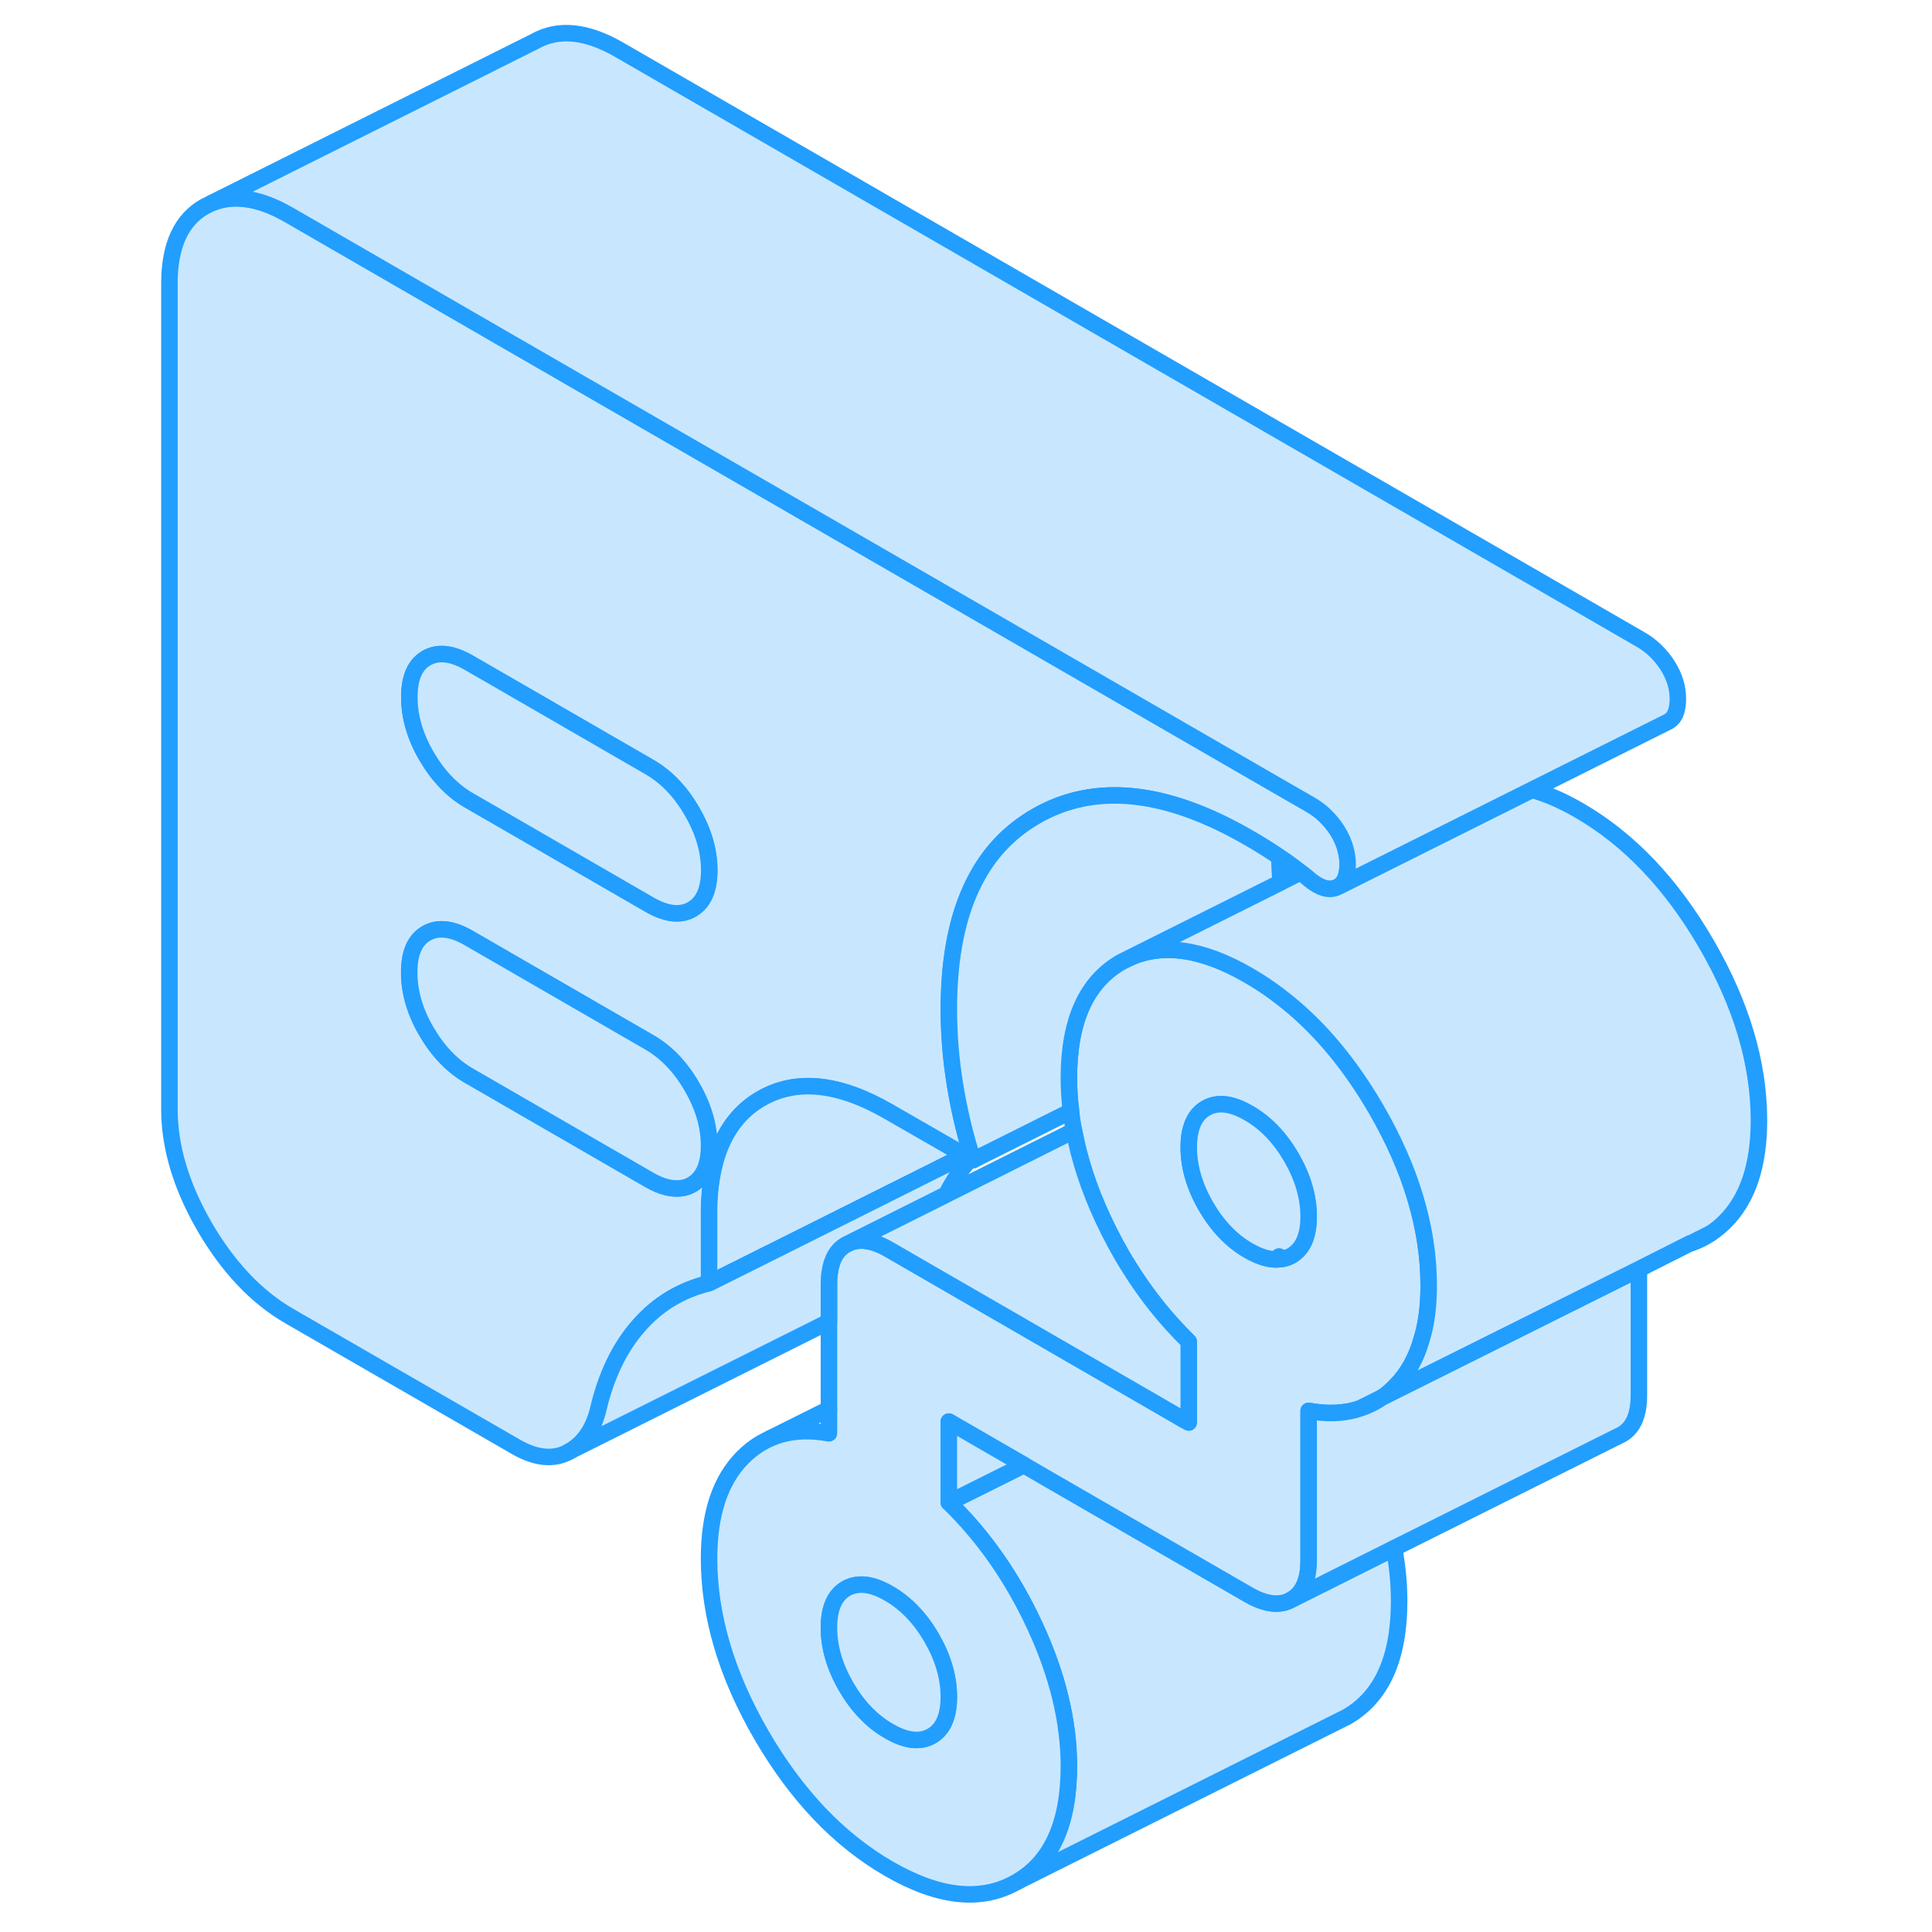 <svg width="48" height="48" viewBox="0 0 102 117" fill="#c8e7ff" xmlns="http://www.w3.org/2000/svg" stroke-width="1px" stroke-linecap="round" stroke-linejoin="round"><path d="M74.81 85.31C75.32 85.15 75.8 84.91 76.24 84.6L74.81 85.31Z" stroke="#229EFF" stroke-linejoin="round"/><path d="M74 51.46C73.91 51.07 73.73 50.67 73.49 50.29C73.06 49.63 72.52 49.1 71.85 48.72L70.2 47.77L53.89 38.35L38.84 29.66L22.76 20.38L10.02 13.02C8.24 11.99 6.68 11.75 5.34 12.29L4.89 12.51C3.47 13.32 2.76 14.87 2.76 17.16V67.17C2.76 69.46 3.47 71.83 4.89 74.29C6.32 76.74 8.03 78.55 10.02 79.7L23.73 87.61C24.94 88.31 26 88.42 26.91 87.94C27.82 87.46 28.42 86.61 28.73 85.39C29.21 83.31 30.03 81.61 31.18 80.3C32.33 78.98 33.75 78.12 35.45 77.71V73.54C35.45 73.3 35.45 73.07 35.46 72.84C35.6 69.75 36.65 67.65 38.62 66.52C40.74 65.31 43.31 65.58 46.34 67.33L50.93 69.97L51.29 70.18L51.43 70.26C51.41 70.2 51.39 70.15 51.38 70.09C51.34 69.99 51.31 69.89 51.29 69.79C50.87 68.42 50.56 67.04 50.34 65.67C50.09 64.15 49.97 62.62 49.97 61.09C49.97 60.85 49.97 60.61 49.98 60.38C50.06 57.41 50.63 54.97 51.7 53.05C52.56 51.49 53.76 50.28 55.28 49.41C58.82 47.39 63.11 47.84 68.13 50.74C68.79 51.12 69.4 51.5 69.98 51.9C70.04 51.93 70.11 51.98 70.17 52.02C70.57 52.29 70.93 52.56 71.27 52.83C71.47 52.98 71.67 53.14 71.85 53.3C72.46 53.79 72.99 53.94 73.44 53.75L73.6 53.67C73.95 53.44 74.12 52.99 74.12 52.32C74.12 52.03 74.08 51.75 74 51.46ZM34.4 71.74C34.24 71.83 34.07 71.9 33.89 71.93C33.3 72.06 32.6 71.9 31.81 71.44L20.92 65.15C19.89 64.56 19.03 63.66 18.33 62.46C17.63 61.26 17.29 60.07 17.29 58.89C17.29 57.71 17.63 56.92 18.33 56.52C19.03 56.12 19.89 56.22 20.92 56.82L22.79 57.9L31.81 63.11C32.84 63.7 33.71 64.6 34.4 65.8C35.1 67 35.45 68.19 35.45 69.37C35.45 70.55 35.1 71.34 34.4 71.74ZM34.4 55.07C33.71 55.47 32.84 55.37 31.81 54.77L22.76 49.54L20.92 48.48C19.89 47.89 19.03 46.99 18.33 45.79C17.63 44.59 17.29 43.4 17.29 42.22C17.29 41.04 17.63 40.25 18.33 39.85C19.03 39.45 19.89 39.55 20.92 40.15L22.76 41.21L31.81 46.44C32.84 47.03 33.71 47.93 34.4 49.13C35.1 50.33 35.45 51.52 35.45 52.7C35.45 53.88 35.1 54.67 34.4 55.07Z" stroke="#229EFF" stroke-linejoin="round"/><path d="M94.93 75.28C95.35 75.14 95.75 74.94 96.12 74.68L94.93 75.28Z" stroke="#229EFF" stroke-linejoin="round"/><path d="M35.45 52.7C35.45 53.88 35.1 54.67 34.4 55.07C33.71 55.47 32.84 55.37 31.81 54.77L22.76 49.54L20.92 48.48C19.89 47.89 19.03 46.99 18.33 45.79C17.63 44.59 17.29 43.4 17.29 42.22C17.29 41.04 17.63 40.25 18.33 39.85C19.03 39.45 19.89 39.55 20.92 40.15L22.76 41.21L31.81 46.44C32.84 47.03 33.71 47.93 34.4 49.13C35.1 50.33 35.45 51.52 35.45 52.7Z" stroke="#229EFF" stroke-linejoin="round"/><path d="M77.23 96.96C77.23 100.43 76.17 102.77 74.05 103.98L73.59 104.21L54.05 113.98C56.17 112.77 57.23 110.43 57.23 106.96C57.23 104.25 56.54 101.42 55.18 98.48C53.82 95.54 52.08 93.05 49.96 90.99L54.51 88.72L56.25 89.73L68.12 96.58C69.15 97.17 70.01 97.27 70.71 96.87L76.92 93.76C77.13 94.85 77.23 95.91 77.23 96.96Z" stroke="#229EFF" stroke-linejoin="round"/><path d="M78.2 72.51C77.68 70.76 76.88 68.97 75.84 67.17C74.3 64.52 72.52 62.36 70.5 60.72C69.74 60.1 68.95 59.55 68.12 59.07C65.29 57.43 62.85 57.09 60.82 58.05L60.4 58.26C58.29 59.47 57.23 61.81 57.23 65.28C57.23 65.94 57.27 66.62 57.36 67.29C57.4 67.68 57.46 68.08 57.54 68.47C57.86 70.19 58.43 71.95 59.27 73.76C59.75 74.79 60.27 75.77 60.85 76.69C61.9 78.39 63.12 79.91 64.49 81.25V86.15L64.24 86.01L62.24 84.85L55.85 81.16L53.62 79.87L48.18 76.73L46.33 75.66C45.3 75.07 44.44 74.97 43.74 75.37C43.19 75.68 42.86 76.24 42.75 77.05C42.71 77.26 42.7 77.49 42.7 77.73V86.8C40.58 86.41 38.84 86.9 37.48 88.26C36.12 89.63 35.44 91.67 35.44 94.38C35.44 97.85 36.49 101.41 38.61 105.07C40.73 108.72 43.3 111.42 46.33 113.17C49.36 114.92 51.93 115.19 54.05 113.98C56.17 112.77 57.23 110.43 57.23 106.96C57.23 104.25 56.54 101.42 55.18 98.48C53.82 95.54 52.08 93.05 49.96 90.99V86.09L54.51 88.72L56.25 89.73L68.12 96.58C69.15 97.17 70.01 97.27 70.71 96.87C71.4 96.48 71.75 95.69 71.75 94.51V85.44C72.41 85.56 73.03 85.6 73.61 85.55C74.03 85.51 74.43 85.44 74.81 85.31L76.24 84.6H76.25C76.51 84.41 76.74 84.21 76.97 83.98C77.73 83.22 78.28 82.25 78.6 81.08C78.89 80.14 79.02 79.07 79.02 77.86C79.02 76.1 78.75 74.32 78.2 72.51ZM48.92 105.13C48.22 105.53 47.36 105.43 46.33 104.83C45.3 104.24 44.44 103.34 43.74 102.14C43.05 100.94 42.7 99.75 42.7 98.57C42.7 97.39 43.05 96.6 43.74 96.2C44.44 95.81 45.3 95.9 46.33 96.5C47.36 97.09 48.22 97.99 48.92 99.19C49.61 100.39 49.96 101.58 49.96 102.76C49.96 103.94 49.61 104.73 48.92 105.13ZM70.71 76.04C70.55 76.13 70.38 76.19 70.2 76.23C70.13 76.25 70.04 76.26 69.96 76.26C69.42 76.31 68.81 76.13 68.12 75.74C67.09 75.15 66.23 74.25 65.53 73.05C64.84 71.85 64.49 70.66 64.49 69.48C64.49 68.3 64.84 67.51 65.53 67.11C66.23 66.71 67.09 66.81 68.12 67.41C69.15 68 70.01 68.9 70.71 70.1C71.4 71.3 71.75 72.49 71.75 73.67C71.75 74.85 71.4 75.64 70.71 76.04Z" stroke="#229EFF" stroke-linejoin="round"/><path d="M71.75 73.67C71.75 74.85 71.4 75.64 70.71 76.04C70.55 76.13 70.38 76.19 70.2 76.23L69.96 76.09V76.26C69.42 76.31 68.81 76.13 68.12 75.74C67.09 75.15 66.23 74.25 65.53 73.05C64.84 71.85 64.49 70.66 64.49 69.48C64.49 68.3 64.84 67.51 65.53 67.11C66.23 66.71 67.09 66.81 68.12 67.41C69.15 68 70.01 68.9 70.71 70.1C71.4 71.3 71.75 72.49 71.75 73.67Z" stroke="#229EFF" stroke-linejoin="round"/><path d="M49.96 102.76C49.96 103.94 49.61 104.73 48.92 105.13C48.22 105.53 47.36 105.43 46.33 104.83C45.3 104.24 44.44 103.34 43.74 102.14C43.05 100.94 42.7 99.75 42.7 98.57C42.7 97.39 43.05 96.6 43.74 96.2C44.44 95.81 45.3 95.9 46.33 96.5C47.36 97.09 48.22 97.99 48.92 99.19C49.61 100.39 49.96 101.58 49.96 102.76Z" stroke="#229EFF" stroke-linejoin="round"/><path d="M54.51 88.72L49.96 90.99V86.09L54.51 88.72Z" stroke="#229EFF" stroke-linejoin="round"/><path d="M91.75 76.86V84.51C91.75 85.69 91.4 86.48 90.71 86.87L76.92 93.76L70.71 96.87C71.4 96.48 71.75 95.69 71.75 94.51V85.44C72.41 85.56 73.03 85.6 73.61 85.55C74.03 85.51 74.43 85.44 74.81 85.31C75.32 85.15 75.8 84.91 76.24 84.6H76.25L80.77 82.34L91.75 76.86Z" stroke="#229EFF" stroke-linejoin="round"/><path d="M99.02 67.86C99.02 70.57 98.34 72.61 96.97 73.98C96.7 74.25 96.41 74.49 96.11 74.68L94.92 75.28H94.88L91.75 76.86L80.77 82.34L76.25 84.59C76.51 84.41 76.74 84.21 76.97 83.98C77.73 83.22 78.28 82.25 78.6 81.08C78.89 80.14 79.02 79.07 79.02 77.86C79.02 76.1 78.75 74.32 78.2 72.51C77.68 70.76 76.88 68.97 75.84 67.17C74.3 64.52 72.52 62.36 70.5 60.72C69.74 60.1 68.95 59.55 68.12 59.07C65.29 57.43 62.85 57.09 60.82 58.05L64.24 56.34L70.06 53.43L71.26 52.83C71.46 52.98 71.66 53.14 71.84 53.3C72.45 53.79 72.98 53.94 73.43 53.75L73.59 53.67L77.77 51.58L85.27 47.83C86.17 48.08 87.12 48.49 88.12 49.07C91.15 50.82 93.72 53.52 95.84 57.17C97.96 60.83 99.02 64.39 99.02 67.86Z" stroke="#229EFF" stroke-linejoin="round"/><path d="M50.92 69.97L39.97 75.45L35.44 77.71V73.54C35.44 73.3 35.44 73.07 35.45 72.84C35.59 69.75 36.64 67.65 38.61 66.52C40.73 65.31 43.3 65.58 46.33 67.33L50.92 69.97Z" stroke="#229EFF" stroke-linejoin="round"/><path d="M35.44 69.37C35.44 70.55 35.09 71.34 34.39 71.74C34.23 71.83 34.06 71.9 33.88 71.93C33.29 72.06 32.59 71.9 31.8 71.44L20.91 65.15C19.88 64.56 19.02 63.66 18.32 62.46C17.62 61.26 17.28 60.07 17.28 58.89C17.28 57.71 17.62 56.92 18.32 56.52C19.02 56.12 19.88 56.22 20.91 56.82L22.78 57.9L31.8 63.11C32.83 63.7 33.7 64.6 34.39 65.8C35.09 67 35.44 68.19 35.44 69.37Z" stroke="#229EFF" stroke-linejoin="round"/><path d="M70.06 53.43L64.24 56.34L60.82 58.05L60.4 58.26C58.29 59.47 57.23 61.81 57.23 65.28C57.23 65.94 57.27 66.62 57.36 67.29L51.42 70.26C51.4 70.2 51.38 70.15 51.37 70.09C51.33 69.99 51.3 69.89 51.28 69.79C50.86 68.42 50.55 67.04 50.33 65.67C50.08 64.15 49.96 62.62 49.96 61.09C49.96 60.85 49.96 60.61 49.97 60.38C50.05 57.41 50.62 54.97 51.69 53.05C52.55 51.49 53.75 50.28 55.27 49.41C58.81 47.39 63.1 47.84 68.12 50.74C68.78 51.12 69.39 51.5 69.97 51.9C69.99 52.41 70.01 52.92 70.06 53.43Z" stroke="#229EFF" stroke-linejoin="round"/><path d="M94.11 42.32C94.11 43.08 93.89 43.56 93.43 43.75L77.77 51.58L73.59 53.67C73.94 53.44 74.11 52.99 74.11 52.32C74.11 52.03 74.07 51.75 73.99 51.46C73.9 51.07 73.72 50.67 73.48 50.29C73.05 49.63 72.51 49.1 71.84 48.72L70.19 47.77L53.88 38.35L38.83 29.66L22.75 20.38L10.01 13.02C8.23 11.99 6.67 11.75 5.33 12.29L24.88 2.51C26.31 1.7 28.02 1.87 30.01 3.02L91.84 38.72C92.51 39.1 93.05 39.63 93.48 40.29C93.9 40.95 94.11 41.63 94.11 42.32Z" stroke="#229EFF" stroke-linejoin="round"/><path d="M64.49 81.25V85.97C64.4 85.97 64.32 85.99 64.24 86.01L62.24 84.85L55.85 81.16L53.62 79.87L48.18 76.73L46.33 75.66C45.3 75.07 44.44 74.97 43.74 75.37L49.81 72.34L57.54 68.47C57.86 70.19 58.43 71.95 59.27 73.76C59.75 74.79 60.27 75.77 60.85 76.69C61.9 78.39 63.12 79.91 64.49 81.25Z" stroke="#229EFF" stroke-linejoin="round"/><path d="M42.7 85.33L39.13 87.11" stroke="#229EFF" stroke-linejoin="round"/><path d="M51.28 70.18C51.28 70.18 51.21 70.26 51.17 70.3C50.64 70.9 50.19 71.57 49.81 72.33L43.74 75.37C43.19 75.68 42.86 76.24 42.75 77.05C42.71 77.26 42.7 77.49 42.7 77.73V80.04L26.9 87.94C27.81 87.46 28.41 86.61 28.72 85.39C29.2 83.31 30.02 81.61 31.17 80.3C32.32 78.98 33.74 78.12 35.44 77.71L39.97 75.45L50.92 69.97L51.28 70.18Z" stroke="#229EFF" stroke-linejoin="round"/></svg>